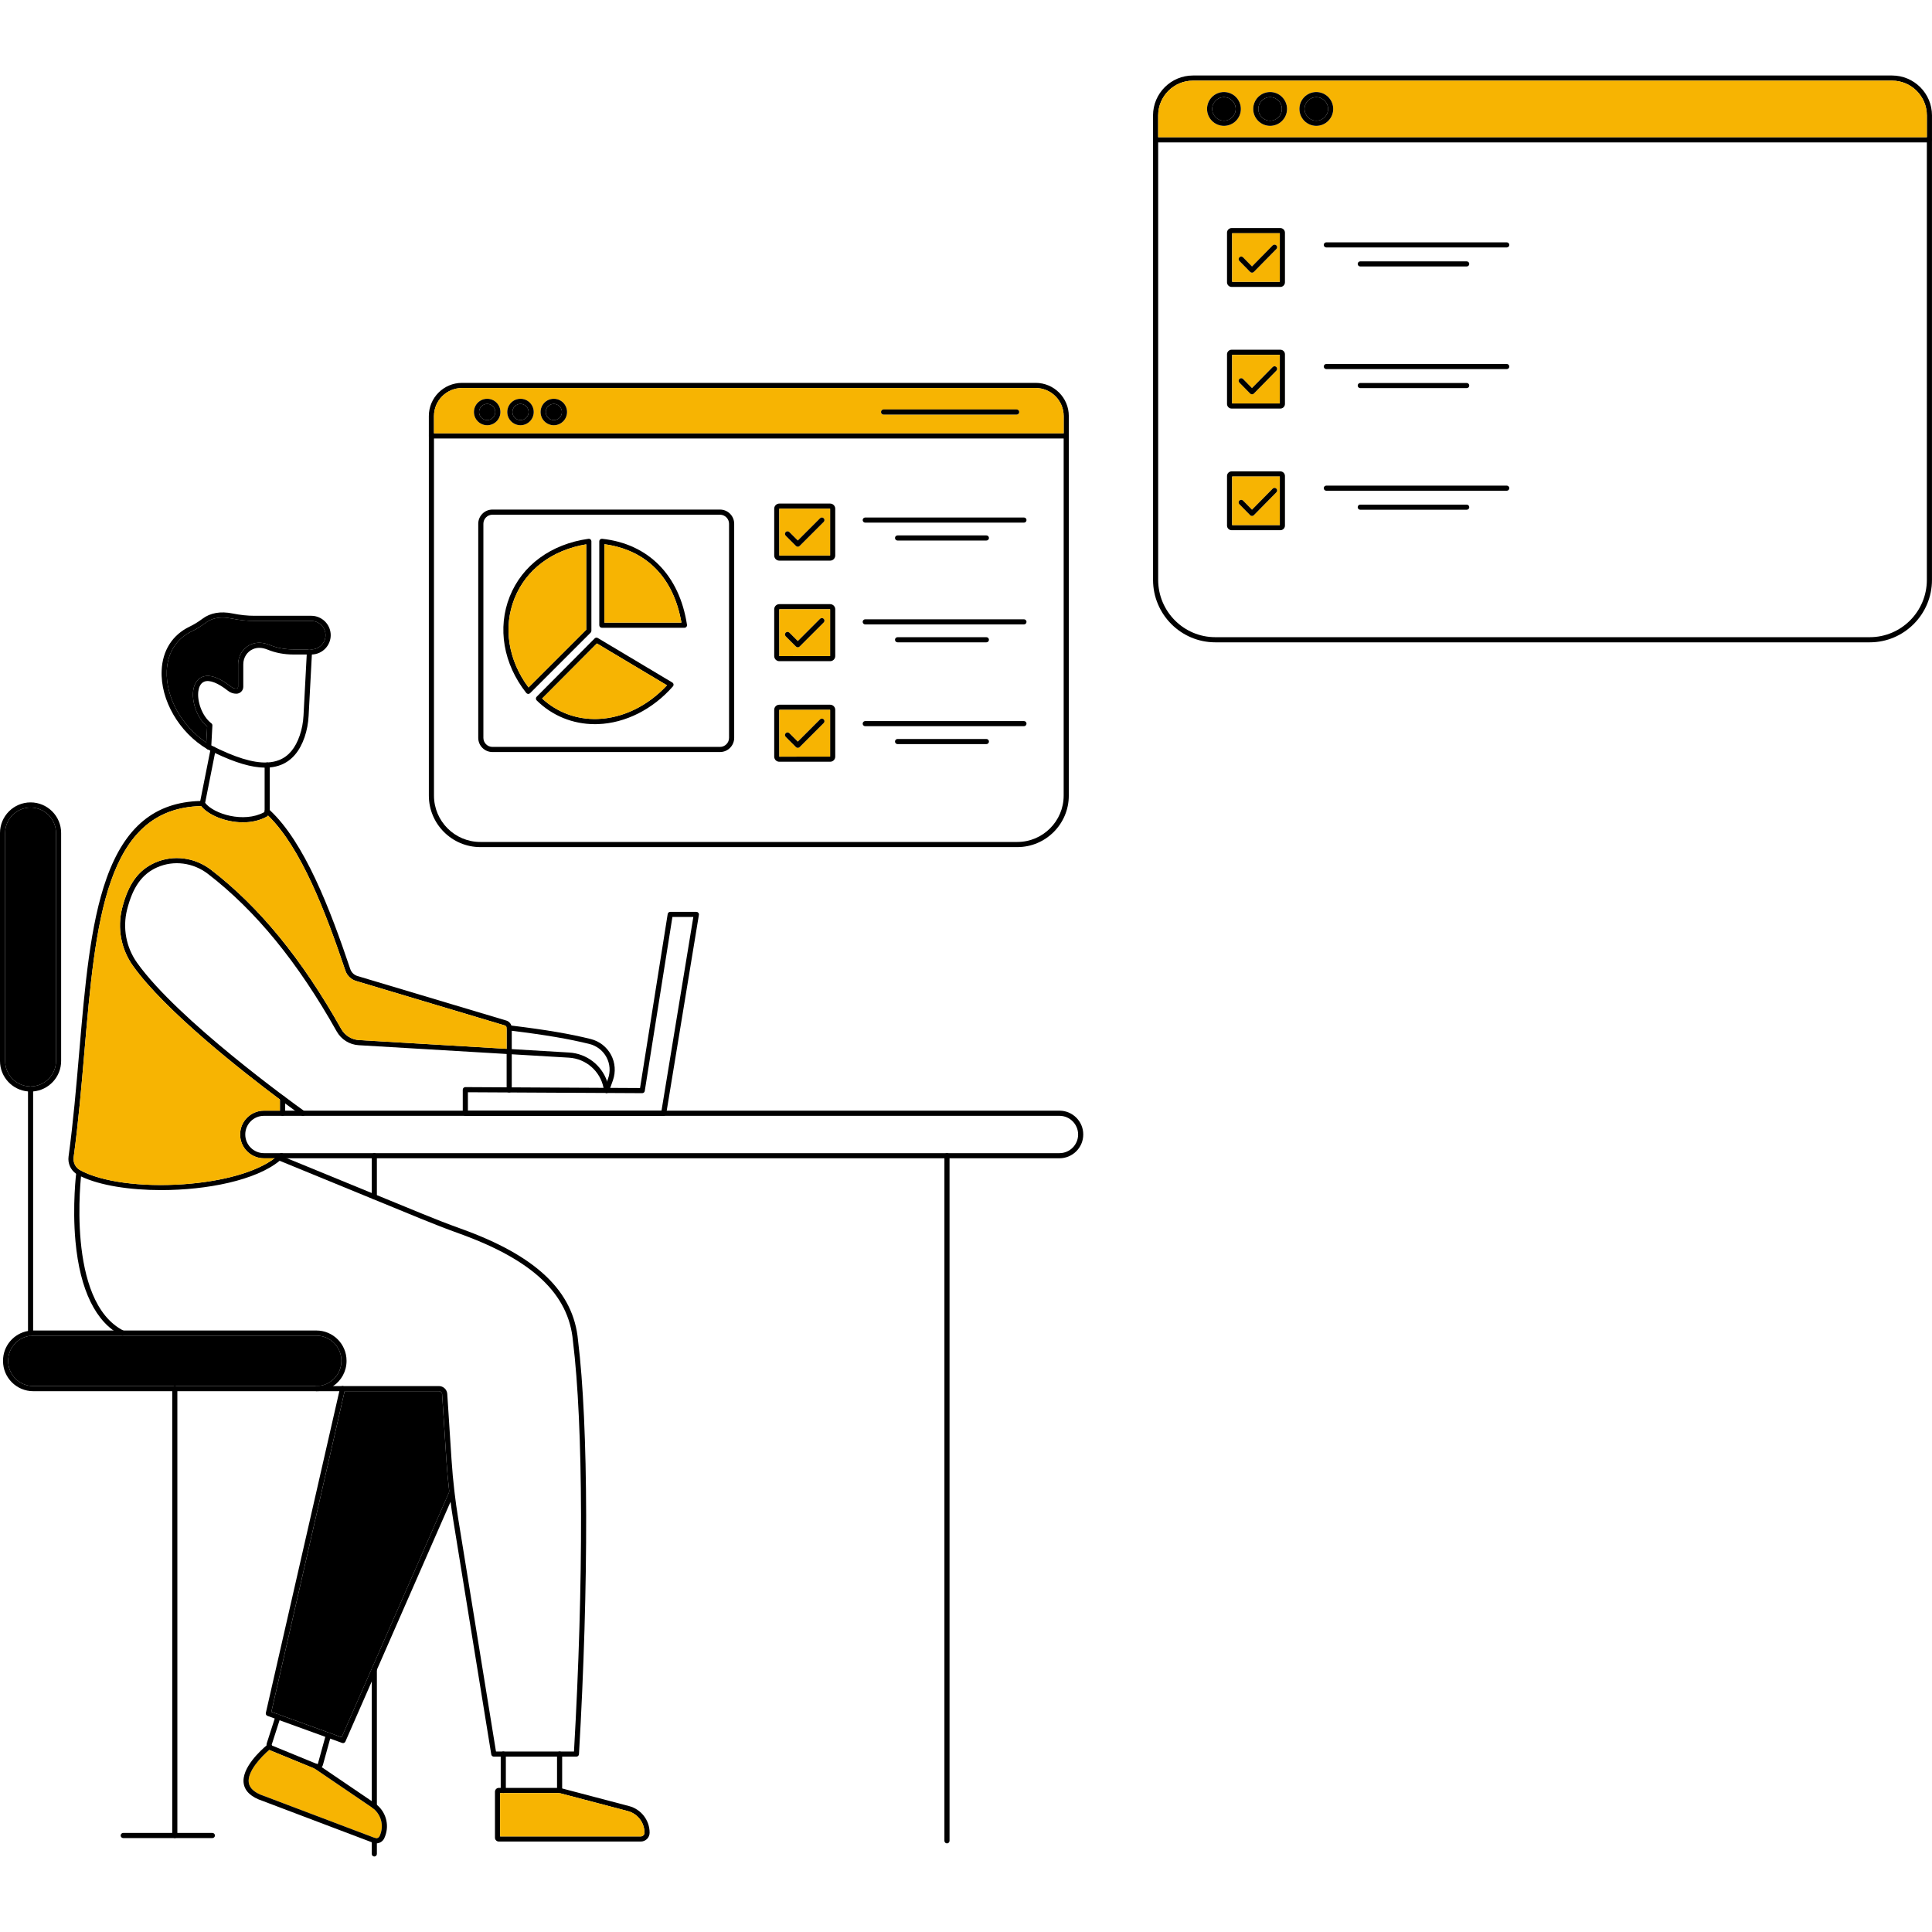 <svg xmlns="http://www.w3.org/2000/svg" enable-background="new 0 0 1500 1500" viewBox="0 0 1500 1500" id="task-management"><path d="M23.74,622.98C10.65,622.98,0,633.63,0,646.72v177.02c0,12.42,9.58,22.64,21.74,23.65c0.66,0.06,1.33,0.09,1.99,0.09
			s1.34-0.03,1.99-0.09c12.16-1.01,21.74-11.23,21.74-23.65V646.72C47.47,633.63,36.82,622.98,23.74,622.98z M43.48,823.74
			c0,10.88-8.86,19.75-19.75,19.75s-19.75-8.87-19.75-19.75V646.72c0-10.89,8.86-19.75,19.75-19.75s19.75,8.86,19.75,19.75V823.74z"></path><path d="M43.48 646.72v177.02c0 10.88-8.86 19.75-19.75 19.75s-19.75-8.87-19.75-19.75V646.72c0-10.89 8.86-19.75 19.75-19.75S43.48 635.83 43.48 646.72zM23.73 1037.08c-1.1 0-1.99-.89-1.99-1.99V845.48c0-1.1.89-1.99 1.99-1.99 1.1 0 1.99.89 1.99 1.99v189.61C25.73 1036.19 24.84 1037.08 23.73 1037.08z"></path><path d="M245.63,1033H25.73c-1.36,0-2.69,0.12-3.99,0.36c-11,1.9-19.39,11.52-19.39,23.06v0.27c0,12.92,10.51,23.42,23.43,23.42
			h219.85c4.83,0,9.34-1.47,13.07-3.99c6.24-4.21,10.35-11.35,10.35-19.43v-0.27C269.05,1043.5,258.55,1033,245.63,1033z
			 M265.06,1056.69c0,10.71-8.72,19.43-19.43,19.43H25.78c-10.72,0-19.44-8.72-19.44-19.43v-0.27c0-10.71,8.72-19.43,19.44-19.43
			h219.85c10.71,0,19.43,8.72,19.43,19.43V1056.69z"></path><path d="M265.06 1056.42v.27c0 10.71-8.72 19.43-19.43 19.43H25.78c-10.72 0-19.44-8.72-19.44-19.43v-.27c0-10.71 8.72-19.43 19.44-19.43h219.85C256.35 1036.99 265.06 1045.71 265.06 1056.42zM135.71 1427.07c-1.1 0-1.99-.89-1.99-1.99v-346.96c0-1.1.89-1.99 1.99-1.99 1.1 0 1.99.89 1.99 1.99v346.96C137.7 1426.18 136.81 1427.07 135.71 1427.07z"></path><path d="M164.88 1427.07H95.67c-1.1 0-1.99-.89-1.99-1.99 0-1.1.89-1.99 1.99-1.99h69.21c1.1 0 1.99.89 1.99 1.99C166.87 1426.18 165.98 1427.07 164.88 1427.07zM241.7 478.1h-44.11c-5.45 0-11.03-.59-17.07-1.81-9.33-1.88-17.19-.49-23.37 4.13-3.28 2.45-6.62 4.51-9.96 6.1-13.32 6.41-21.03 18.5-21.69 34.05-.98 23.01 13.54 48.08 35.34 61.01.08.06.16.11.25.15.29.15.6.22.91.22.32 0 .65-.08.94-.24.3-.16.55-.39.72-.66.09-.13.17-.27.21-.42.08-.18.12-.37.13-.57l.07-1.3.83-15.47c.04-.66-.25-1.29-.77-1.69-7.58-5.84-11.16-17.52-10.13-25 .37-2.66 1.46-6.1 4.55-7.35 4.05-1.64 10.62.9 18.5 7.12 1.83 1.45 4.11 2.23 6.42 2.23 2.98 0 5.42-2.42 5.42-5.42v-17.41c0-5.2 2.95-9.82 7.52-11.79 3.4-1.46 7.14-1.32 11.44.43 6.11 2.49 12.82 3.75 19.9 3.75h13.98c.15 0 .3 0 .45-.01 8.09-.23 14.59-6.88 14.59-15.03C256.74 484.85 249.99 478.1 241.7 478.1zM241.7 504.19h-13.98c-6.56 0-12.76-1.17-18.39-3.45-5.28-2.14-10.15-2.28-14.52-.4-6.03 2.59-9.93 8.66-9.93 15.45v17.41c0 .79-.64 1.43-1.43 1.43-1.43 0-2.83-.49-3.95-1.38-9.32-7.35-16.88-9.94-22.47-7.69-3.79 1.53-6.28 5.26-7 10.5-1.17 8.49 2.56 21.07 10.82 28.05l-.67 12.37c-19.09-12.62-31.58-35.08-30.7-55.73.6-14 7.5-24.88 19.44-30.62 3.56-1.72 7.13-3.9 10.62-6.5 3.72-2.78 8.08-4.17 13.21-4.17 2.18 0 4.51.25 6.98.75 6.29 1.27 12.14 1.89 17.85 1.89h44.11c6.09 0 11.05 4.96 11.05 11.05C252.75 499.23 247.79 504.19 241.7 504.19z"></path><path d="M252.75,493.14c0,6.09-4.96,11.05-11.05,11.05h-13.98c-6.56,0-12.76-1.17-18.39-3.45c-5.28-2.14-10.15-2.28-14.52-0.4
			c-6.03,2.59-9.93,8.66-9.93,15.45v17.41c0,0.79-0.64,1.43-1.43,1.43c-1.43,0-2.83-0.49-3.95-1.38
			c-9.32-7.35-16.88-9.94-22.47-7.69c-3.79,1.53-6.28,5.26-7,10.5c-1.17,8.49,2.56,21.07,10.82,28.05l-0.67,12.37
			c-19.09-12.62-31.58-35.08-30.7-55.73c0.6-14,7.5-24.88,19.44-30.62c3.56-1.72,7.13-3.9,10.62-6.5c3.72-2.78,8.08-4.17,13.21-4.17
			c2.18,0,4.51,0.25,6.98,0.75c6.29,1.27,12.14,1.89,17.85,1.89h44.11C247.79,482.09,252.75,487.05,252.75,493.14z"></path><path d="M242.24,506.29l-0.1,1.87l-2.53,47.63c-0.31,5.81-1.37,11.38-3.13,16.53c-3.75,10.89-9.86,18.11-18.17,21.46
			c-2.71,1.09-5.65,1.78-8.86,2.06c-1.15,0.11-2.32,0.16-3.54,0.16h-0.45c-10.21-0.11-22.83-3.85-38.51-11.35
			c-1.22-0.59-2.44-1.2-3.7-1.82c-0.72-0.37-1.45-0.74-2.18-1.12c-0.09-0.04-0.17-0.09-0.25-0.15c-0.8-0.57-1.08-1.65-0.62-2.54
			c0.5-0.98,1.71-1.37,2.68-0.86c0.39,0.2,0.78,0.4,1.16,0.59c18.27,9.26,32.26,13.6,43,13.25c0.22-0.01,0.45-0.02,0.67-0.03
			c3.35-0.17,6.37-0.81,9.11-1.91c7.29-2.93,12.5-9.17,15.89-19.05c1.66-4.8,2.64-9.99,2.93-15.45l2.51-47.4l0.11-2.1
			c0.06-1.06,0.95-1.89,1.98-1.89h0.11C241.46,504.25,242.29,505.19,242.24,506.29z"></path><path d="M209.45,593.97v35.87c0,1.28-0.48,2.47-1.33,3.37c-0.34,0.39-0.77,0.73-1.25,0.99c-5.56,3-11.91,4.26-18.25,4.26
			c-13.57,0-27.09-5.77-32.46-12.62c-0.25-0.3-0.47-0.6-0.67-0.9c-0.3-0.44-0.41-0.99-0.31-1.51l0.31-1.58l7.76-39.02l0.3-1.51
			c0.02-0.1,0.05-0.2,0.08-0.29c0-0.01,0-0.02,0.01-0.02c0.09-0.12,0.16-0.25,0.2-0.39c-0.01-0.01,0-0.01,0-0.01
			c0.43-0.66,1.23-1.03,2.05-0.86c1.08,0.21,1.79,1.27,1.57,2.34l-0.51,2.54l-7.68,38.71c6.81,8.79,30.16,15.72,45.71,7.32
			c0.27-0.15,0.46-0.45,0.47-0.79c0.01-0.02,0.01-0.04,0.01-0.06v-35.87c0-0.96,0.66-1.75,1.56-1.94c0,0,0.01,0,0.02,0
			c0.13-0.03,0.28-0.05,0.42-0.05c0.09,0,0.17,0.01,0.25,0.02c0.01,0,0.01,0,0.01,0C208.69,592.13,209.45,592.95,209.45,593.97z"></path><path d="M220.27 898.21c-.09.19-.21.36-.37.51-.19.19-.39.38-.59.57-.7.66-1.43 1.31-2.19 1.93-18.38 15.2-56.43 22.76-91.94 22.77-24.34 0-47.46-3.55-62.28-10.62-.91-.43-1.79-.88-2.62-1.34-.41-.22-.8-.47-1.18-.73-4.26-2.92-6.59-8.12-5.87-13.35 3.65-26.82 5.99-54.28 8.26-80.82 4.37-51.18 8.5-99.51 21.25-135.24 14.27-39.94 37.42-59.05 72.77-60.02.54-.01 1.09-.02 1.63-.03 1.07-.01 2 .87 2.01 1.97.02 1.1-.87 2-1.96 2.01-.34 0-.68.01-1.01.02-74.49 1.65-82.01 89.71-90.71 191.62-2.27 26.6-4.62 54.11-8.29 81.02-.55 4.07 1.46 8.11 5.01 10.03 16.64 9.07 47.44 13.23 80.43 10.91 30.93-2.19 56.69-9.6 70.54-20.15.75-.56 1.45-1.14 2.12-1.71.05-.05.1-.1.16-.15.59-.51 1.15-1.03 1.68-1.56.39-.39.9-.58 1.4-.58.52 0 1.04.2 1.43.6C220.55 896.52 220.66 897.46 220.27 898.21zM397.33 798.06v48.14c0 1.11-.89 1.99-1.99 1.99-1.1 0-1.99-.89-1.99-1.99v-48.14c0-.86-.57-1.64-1.4-1.89l-115.53-34.56c-3.88-1.16-6.96-4.14-8.25-7.96-15.39-45.75-34.51-95.6-60.04-120.44-.67-.65-1.34-1.28-2.01-1.89-.42-.38-.65-.9-.66-1.42 0-.06 0-.12.01-.17.02-.44.2-.87.52-1.23.74-.82 2-.88 2.81-.14.22.2.44.4.66.61 26.9 24.98 46.68 76.36 62.49 123.4.88 2.6 2.97 4.63 5.61 5.42l115.53 34.56c1.9.57 3.37 2.06 3.96 3.9C397.23 796.82 397.33 797.43 397.33 798.06z"></path><path d="M515.28,866.31h-154c-1.1,0-1.99-0.89-1.99-1.99v-18.3c0-0.53,0.21-1.04,0.59-1.41c0.37-0.37,0.88-0.58,1.41-0.58
			c0,0,0.01,0,0.01,0l135.62,0.72l21.47-135.1c0.15-0.97,0.99-1.68,1.97-1.68h20.29c0.59,0,1.14,0.26,1.52,0.7
			c0.38,0.45,0.54,1.04,0.45,1.61l-25.37,154.37C517.09,865.61,516.26,866.31,515.28,866.31z M363.27,862.32h150.32l24.71-150.38
			h-16.24l-21.47,135.11c-0.15,0.97-0.99,1.68-1.97,1.68c0,0-0.01,0-0.01,0l-135.33-0.71V862.32z"></path><path d="M472.87,847.16l-0.04,0.1c-0.04,0.1-0.08,0.2-0.13,0.29c-0.05,0.1-0.11,0.18-0.17,0.26c-0.06,0.09-0.13,0.16-0.21,0.23
			c-0.06,0.07-0.13,0.12-0.21,0.17c-0.26,0.19-0.56,0.31-0.88,0.36c-0.01,0.01-0.03,0.01-0.04,0.01c-0.08,0.01-0.16,0.01-0.24,0.01
			c-0.11,0-0.22-0.01-0.33-0.03c-0.07-0.01-0.14-0.02-0.2-0.05c-0.07-0.01-0.13-0.03-0.18-0.05c-0.12-0.04-0.22-0.1-0.32-0.16
			c-0.17-0.1-0.33-0.23-0.46-0.38c-0.06-0.06-0.11-0.12-0.15-0.19c-0.05-0.06-0.09-0.12-0.12-0.19c-0.06-0.11-0.11-0.22-0.15-0.34
			c-0.03-0.12-0.06-0.25-0.08-0.37c-0.09-0.76-0.21-1.51-0.37-2.24c-2.58-12.94-13.57-22.64-26.94-23.43l-44.33-2.63l-3.99-0.23
			l-114.84-6.81c-7.17-0.43-13.55-4.42-17.07-10.68c-30.19-53.74-62.88-93.74-99.95-122.3c-11.48-8.84-26.62-10.79-39.49-5.09
			c-11.71,5.18-18.89,15.27-23.3,32.72c-3.61,14.31-0.77,29.41,7.8,41.43c31.66,44.41,121.65,109.25,129.34,114.75
			c0.31,0.22,0.48,0.34,0.52,0.37c0.9,0.64,1.11,1.88,0.47,2.78c-0.39,0.55-1,0.84-1.63,0.84c-0.4,0-0.8-0.12-1.15-0.37
			c-0.13-0.09-1.92-1.37-5.03-3.62c-2.01-1.47-4.58-3.34-7.59-5.59c-1.26-0.93-2.58-1.92-3.99-2.97
			c-29.28-21.93-89.34-69.02-114.2-103.88c-9.25-12.98-12.32-29.27-8.42-44.72c4.74-18.75,12.62-29.67,25.55-35.4
			c14.21-6.29,30.9-4.16,43.54,5.59c37.5,28.88,70.54,69.29,101,123.5c2.85,5.08,8.02,8.31,13.83,8.66l114.6,6.79l3.99,0.24
			l44.57,2.64c13.67,0.81,25.16,9.82,29.45,22.35c0.57,1.64,1.01,3.33,1.32,5.08c0.1,0.58,0.19,1.16,0.26,1.75
			C472.97,846.64,472.94,846.92,472.87,847.16z"></path><path d="M475.86 838.78l-2.08 5.84-.91 2.54-.04.1c-.04.1-.08.2-.13.29-.05.1-.11.18-.17.26-.06.09-.13.16-.21.23-.06.07-.13.12-.21.17-.26.19-.56.31-.88.36-.09.01-.18.02-.28.02-.11 0-.22-.01-.33-.03-.07-.01-.14-.02-.2-.05-.05 0-.09-.02-.14-.03-.01-.01-.03-.01-.04-.02-.12-.04-.22-.1-.32-.16-.17-.1-.33-.23-.46-.38-.06-.06-.11-.12-.15-.19-.05-.06-.09-.12-.12-.19-.06-.11-.11-.22-.15-.34-.03-.12-.06-.25-.08-.37-.03-.3 0-.61.11-.91l.47-1.34 1.81-5.06.75-2.1c1.94-5.45 1.5-11.49-1.24-16.59-2.72-5.11-7.52-8.85-13.13-10.25-15.63-3.92-34.32-7.1-60.4-10.29-.74-.09-1.49-.18-2.23-.27-1.01-.12-1.76-.97-1.76-1.96v-.01c0-.08.01-.15.02-.24.13-1.1 1.13-1.88 2.21-1.75l1.47.18c26.65 3.24 45.71 6.47 61.66 10.47 6.71 1.69 12.43 6.14 15.69 12.24C477.65 825.04 478.18 832.26 475.86 838.78zM204.91 895.3c-7.99 0-14.49-6.5-14.49-14.49 0-7.99 6.5-14.49 14.49-14.49h156.36c-1.1 0-1.99-.9-1.99-1.99v-1.99H204.91c-10.18 0-18.48 8.29-18.48 18.48 0 10.19 8.3 18.48 18.48 18.48h8.23c.75-.56 1.45-1.14 2.12-1.71.05-.05.1-.1.16-.15.55-.49 1.36-.66 2.08-.36l2.76 1.14c-.09.19-.21.36-.37.51-.19.19-.39.38-.59.57h69.31v-1.99c0-1.1.9-1.99 1.99-1.99H204.91zM822.57 862.32H204.91c-10.18 0-18.48 8.29-18.48 18.48 0 10.19 8.3 18.48 18.48 18.48h617.65c10.18 0 18.48-8.29 18.48-18.48C841.05 870.61 832.75 862.32 822.57 862.32zM822.57 895.3H204.91c-7.99 0-14.49-6.5-14.49-14.49 0-7.99 6.5-14.49 14.49-14.49h617.65c7.99 0 14.49 6.5 14.49 14.49C837.06 888.79 830.56 895.3 822.57 895.3zM95.15 1036.99c-.3 0-.61-.07-.89-.21-19.82-9.96-32.15-35.13-35.64-72.79-2.61-28.13.59-53.71.63-53.96.14-1.09 1.14-1.86 2.23-1.73 1.09.14 1.87 1.14 1.73 2.23-.13 1-12.24 100.03 32.85 122.68.98.49 1.38 1.69.89 2.68C96.59 1036.58 95.88 1036.99 95.15 1036.99z"></path><path d="M449.51 1361.96c-.06 1.05-.94 1.88-1.99 1.88h-64.14c-.98 0-1.81-.71-1.96-1.68l-29.62-182.53c-.73-4.52-1.41-9.07-2-13.63-.35-2.58-.67-5.17-.97-7.75-.98-8.3-1.74-16.63-2.27-24.91l-3.29-50.9c-.09-1.31-1.18-2.32-2.47-2.32h-95.15c-1.1 0-1.99-.89-1.99-1.99 0-1.1.9-1.99 1.99-1.99h95.15c3.39 0 6.23 2.66 6.45 6.05l3.3 50.9c.54 8.39 1.32 16.82 2.3 25.21.82 6.94 1.79 13.85 2.89 20.7l29.34 180.86h60.56c7.58-131.05 7.27-253.09-.82-318.82-3.31-36.42-31.38-62.89-88.33-83.35-9.46-3.4-19.45-7.26-30.51-11.8l-36.13-14.83-72.72-29.83-1.13-.46c-.65-.27-1.08-.84-1.2-1.48-.08-.37-.04-.76.11-1.13.12-.29.3-.54.52-.73.55-.49 1.36-.66 2.08-.36l2.76 1.14 2.63 1.08 65.71 26.96 3.99 1.65 34.87 14.3c11.01 4.52 20.93 8.36 30.35 11.74 58.59 21.04 87.49 48.59 90.96 86.68C456.93 1106.81 457.21 1229.97 449.51 1361.96zM488.42 1402.24l-51.95-13.68-1.49-.39c-.16-.04-.34-.06-.51-.06h-47.19c-1.66 0-2.99 1.34-2.99 2.99v35.69c0 1.65 1.34 2.98 2.99 2.98h110.21c3.79 0 6.87-3.07 6.87-6.86C504.36 1413.22 497.8 1404.72 488.42 1402.24zM497.48 1425.79H388.27v-33.69h45.94l53.19 14c7.63 2.01 12.97 8.93 12.97 16.82C500.37 1424.51 499.07 1425.79 497.48 1425.79z"></path><path fill="#f7b402" d="M500.37,1422.92c0,1.59-1.3,2.87-2.88,2.87H388.27v-33.69h45.94l53.19,14
			C495.03,1408.12,500.37,1415.03,500.37,1422.92z"></path><path d="M390.75 1392.1c-1.1 0-1.99-.89-1.99-1.99v-28.26c0-1.1.89-1.99 1.99-1.99 1.1 0 1.99.89 1.99 1.99v28.26C392.74 1391.21 391.85 1392.1 390.75 1392.1zM434.47 1392.1c-1.1 0-1.99-.89-1.99-1.99v-28.26c0-1.1.89-1.99 1.99-1.99s1.99.89 1.99 1.99v28.26C436.47 1391.21 435.58 1392.1 434.47 1392.1z"></path><path fill="#f7b402" d="M393.34,798.06v16.25l-114.6-6.79c-5.81-0.35-10.98-3.58-13.83-8.66c-30.46-54.22-63.5-94.62-101-123.5
			c-12.65-9.74-29.33-11.88-43.54-5.59c-12.94,5.72-20.81,16.65-25.55,35.4c-3.9,15.45-0.83,31.75,8.42,44.72
			c24.85,34.87,84.91,81.95,114.2,103.88v8.56h-12.51c-10.18,0-18.48,8.29-18.48,18.48c0,10.19,8.3,18.48,18.48,18.48h8.23
			c-13.85,10.54-39.61,17.95-70.54,20.15c-32.98,2.32-63.79-1.85-80.43-10.91c-3.55-1.92-5.56-5.96-5.01-10.03
			c3.67-26.92,6.01-54.42,8.29-81.02c8.7-101.91,16.22-189.97,90.71-191.62c5.38,6.84,18.89,12.62,32.46,12.62
			c6.34,0,12.7-1.26,18.25-4.26c0.48-0.26,0.91-0.6,1.25-0.99c25.53,24.84,44.65,74.69,60.04,120.44c1.29,3.82,4.37,6.8,8.25,7.96
			l115.53,34.56C392.77,796.42,393.34,797.2,393.34,798.06z"></path><path d="M221.41 852.79v11.53c0 1.1-.9 1.99-1.99 1.99-1.1 0-1.99-.9-1.99-1.99v-11.53c0-1.11.9-1.99 1.99-1.99C220.51 850.8 221.41 851.68 221.41 852.79zM348.82 1158.25l-60.04 136.94-23.52 53.63-48.82-17.69-5.74-2.08 56.88-248.94h73.2c1.3 0 2.38 1.02 2.47 2.32l3.29 50.9C347.08 1141.62 347.84 1149.95 348.82 1158.25z"></path><path d="M352.84,1158.29c0.05,0.36,0,0.73-0.15,1.09l-2.9,6.62l-57.18,130.39l-3.99,9.11l-20.46,46.65
			c-0.33,0.74-1.06,1.19-1.83,1.19c-0.23,0-0.46-0.04-0.68-0.12l-9.3-3.37l-3.77-1.37l-35.51-12.87l-3.75-1.36l-5.66-2.05
			c-0.95-0.34-1.49-1.34-1.26-2.32l57.06-249.76l0.56-2.43c0.22-0.93,1.05-1.56,1.95-1.56c0.15,0,0.29,0.02,0.44,0.05
			c1.08,0.25,1.75,1.32,1.5,2.39l-0.35,1.55l-56.88,248.94l5.74,2.08l48.82,17.69l23.52-53.63l60.04-136.94l0.21-0.48
			c0.45-1.01,1.63-1.47,2.63-1.03C352.32,1157.03,352.74,1157.62,352.84,1158.29z"></path><path d="M256.93,1347.76l-0.57,2.07l-5.65,20.49c-0.18,0.64-0.49,1.22-0.92,1.72c-0.39,0.47-0.89,0.86-1.46,1.14
			c-0.63,0.31-1.31,0.46-1.98,0.46c-0.58,0-1.17-0.11-1.72-0.34l-0.2-0.08l-34.69-14.25c-0.25-0.1-0.49-0.23-0.71-0.37
			c-0.71-0.45-1.29-1.09-1.65-1.85c-0.25-0.52-0.4-1.07-0.43-1.63c-0.05-0.57,0.02-1.16,0.2-1.73l6.16-19.15l0.59-1.84
			c0.34-1.05,1.47-1.63,2.51-1.29c1.05,0.34,1.63,1.46,1.29,2.51l-0.64,1.96l-6.11,19.01c-0.06,0.17-0.02,0.31,0.02,0.39
			c0.04,0.09,0.12,0.2,0.28,0.27l34.89,14.33c0.18,0.08,0.33,0.04,0.43-0.01c0.08-0.04,0.23-0.14,0.28-0.33l5.72-20.79l0.49-1.78
			c0.3-1.06,1.4-1.69,2.45-1.39C256.61,1345.6,257.22,1346.69,256.93,1347.76z"></path><path fill="#f7b402" d="M294.69,1425.6c-0.62,1.31-2.16,1.92-3.52,1.42L205,1394.38c-7.09-2.36-11.07-5.77-11.83-10.12
			c-1.54-8.76,9.88-20.57,15.88-25.66c0.22,0.14,0.46,0.27,0.71,0.37l34.69,14.25l44.17,30.02
			C295.94,1408.2,298.49,1417.61,294.69,1425.6z"></path><path d="M298.3,1427.31c-1.16,2.42-3.61,3.87-6.16,3.87c-0.8,0-1.61-0.14-2.38-0.43l-86.09-32.61
			c-8.52-2.84-13.39-7.29-14.42-13.19c-2.13-12.22,13.54-26.3,17.73-29.82c0.54-0.45,0.89-0.73,0.99-0.81
			c0.87-0.68,2.12-0.53,2.8,0.33c0.69,0.87,0.54,2.12-0.33,2.8c-0.42,0.33-0.88,0.71-1.39,1.15c-5.99,5.1-17.41,16.9-15.88,25.66
			c0.76,4.35,4.74,7.76,11.83,10.12l86.17,32.64c1.36,0.51,2.9-0.11,3.52-1.42c3.8-7.99,1.25-17.4-6.07-22.37l-44.17-30.02
			l-0.16-0.11c-0.92-0.62-1.15-1.86-0.53-2.77c0.62-0.91,1.86-1.15,2.76-0.53l3.28,2.23l38.82,26.37l2.24,1.53
			c0.61,0.41,1.19,0.85,1.75,1.33C300.21,1407.57,302.62,1418.2,298.3,1427.31z"></path><path d="M290.62 1441.38c-1.1 0-1.99-.89-1.99-1.99v-10.45c0-1.1.89-1.99 1.99-1.99 1.1 0 1.99.89 1.99 1.99v10.45C292.61 1440.49 291.72 1441.38 290.62 1441.38zM290.62 1404.2c-1.1 0-1.99-.89-1.99-1.99v-106.24c0-1.1.89-1.99 1.99-1.99 1.1 0 1.99.89 1.99 1.99v106.24C292.61 1403.31 291.72 1404.2 290.62 1404.2zM290.62 931.22c-1.1 0-1.99-.89-1.99-1.99v-31.93c0-1.1.89-1.99 1.99-1.99 1.1 0 1.99.89 1.99 1.99v31.93C292.61 930.32 291.72 931.22 290.62 931.22zM735.23 1431.19c-1.1 0-1.99-.89-1.99-1.99v-531.9c0-1.1.89-1.99 1.99-1.99 1.1 0 1.99.89 1.99 1.99v531.9C737.23 1430.3 736.34 1431.19 735.23 1431.19zM994.06 177.08h-37.84c-1.96 0-3.57 1.61-3.57 3.58v38.53c0 1.97 1.61 3.58 3.57 3.58h37.84c1.97 0 3.57-1.61 3.57-3.58v-38.53C997.63 178.69 996.03 177.08 994.06 177.08zM993.64 218.78h-37v-37.71h37V218.78z"></path><path fill="#f7b402" d="M956.64,181.07v37.71h37v-37.71H956.64z M990.98,193.31l-17.5,17.8c-0.37,0.39-0.89,0.6-1.42,0.6
			c-0.54,0-1.05-0.21-1.43-0.6l-8.38-8.53c-0.78-0.78-0.77-2.04,0.02-2.81c0.79-0.78,2.04-0.77,2.82,0.02l6.96,7.08l16.08-16.36
			c0.77-0.79,2.03-0.8,2.82-0.02C991.75,191.26,991.76,192.53,990.98,193.31z"></path><path d="M990.98 193.31l-17.5 17.8c-.37.39-.89.6-1.42.6-.54 0-1.05-.21-1.43-.6l-8.38-8.53c-.78-.78-.77-2.04.02-2.81.79-.78 2.04-.77 2.82.02l6.96 7.08 16.08-16.36c.77-.79 2.03-.8 2.82-.02C991.75 191.26 991.76 192.53 990.98 193.31zM1169.83 192.13h-140.07c-1.1 0-1.99-.89-1.99-1.99 0-1.1.89-1.99 1.99-1.99h140.07c1.1 0 1.99.89 1.99 1.99C1171.83 191.24 1170.94 192.13 1169.83 192.13zM1138.74 206.89h-82.63c-1.1 0-1.99-.89-1.99-1.99 0-1.1.89-1.99 1.99-1.99h82.63c1.1 0 1.99.89 1.99 1.99C1140.74 205.99 1139.85 206.89 1138.74 206.89zM994.06 271.52h-37.84c-1.96 0-3.57 1.61-3.57 3.58v38.53c0 1.97 1.61 3.58 3.57 3.58h37.84c1.97 0 3.57-1.61 3.57-3.58V275.1C997.63 273.13 996.03 271.52 994.06 271.52zM993.64 313.22h-37v-37.71h37V313.22z"></path><path fill="#f7b402" d="M956.64,275.51v37.71h37v-37.71H956.64z M990.98,287.76l-17.5,17.8c-0.37,0.38-0.89,0.59-1.42,0.59
			c-0.54,0-1.05-0.21-1.43-0.59l-8.38-8.53c-0.78-0.79-0.77-2.05,0.02-2.82c0.79-0.78,2.04-0.77,2.82,0.02l6.96,7.08l16.08-16.36
			c0.77-0.79,2.03-0.8,2.82-0.02C991.75,285.7,991.76,286.97,990.98,287.76z"></path><path d="M990.98 287.76l-17.5 17.8c-.37.38-.89.59-1.42.59-.54 0-1.05-.21-1.43-.59l-8.38-8.53c-.78-.79-.77-2.05.02-2.82.79-.78 2.04-.77 2.82.02l6.96 7.08 16.08-16.36c.77-.79 2.03-.8 2.82-.02C991.75 285.7 991.76 286.97 990.98 287.76zM1169.83 286.57h-140.07c-1.1 0-1.99-.89-1.99-1.99 0-1.1.89-1.99 1.99-1.99h140.07c1.1 0 1.99.89 1.99 1.99C1171.83 285.68 1170.94 286.57 1169.83 286.57zM1138.74 301.33h-82.63c-1.1 0-1.99-.89-1.99-1.99 0-1.1.89-1.99 1.99-1.99h82.63c1.1 0 1.99.89 1.99 1.99C1140.74 300.43 1139.85 301.33 1138.74 301.33zM994.06 365.97h-37.84c-1.96 0-3.57 1.6-3.57 3.57v38.54c0 1.96 1.61 3.57 3.57 3.57h37.84c1.97 0 3.57-1.61 3.57-3.57v-38.54C997.63 367.56 996.03 365.97 994.06 365.97zM993.64 407.66h-37v-37.7h37V407.66z"></path><path fill="#f7b402" d="M956.64,369.96v37.7h37v-37.7H956.64z M990.98,382.19l-17.5,17.8c-0.37,0.38-0.89,0.59-1.42,0.59
			c-0.54,0-1.05-0.21-1.43-0.59l-8.38-8.53c-0.78-0.79-0.77-2.05,0.02-2.82c0.79-0.78,2.04-0.76,2.82,0.02l6.96,7.08l16.08-16.36
			c0.77-0.78,2.03-0.8,2.82-0.02C991.75,380.14,991.76,381.41,990.98,382.19z"></path><path d="M990.98 382.19l-17.5 17.8c-.37.38-.89.59-1.42.59-.54 0-1.05-.21-1.43-.59l-8.38-8.53c-.78-.79-.77-2.05.02-2.82.79-.78 2.04-.76 2.82.02l6.96 7.08 16.08-16.36c.77-.78 2.03-.8 2.82-.02C991.75 380.14 991.76 381.41 990.98 382.19zM1169.83 381.01h-140.07c-1.1 0-1.99-.89-1.99-1.99 0-1.1.89-1.99 1.99-1.99h140.07c1.1 0 1.99.89 1.99 1.99C1171.83 380.12 1170.94 381.01 1169.83 381.01zM1138.74 395.77h-82.63c-1.1 0-1.99-.89-1.99-1.99 0-1.1.89-1.99 1.99-1.99h82.63c1.1 0 1.99.89 1.99 1.99C1140.74 394.87 1139.85 395.77 1138.74 395.77zM1468.99 58.62H926.22c-17.09 0-31.01 13.91-31.01 31.01v18.93c0 1.11.9 1.99 1.99 1.99h600.8c1.1 0 1.99-.89 1.99-1.99V89.63C1500 72.53 1486.09 58.62 1468.99 58.62zM899.2 106.56V89.63c0-14.89 12.12-27.02 27.02-27.02h542.77c14.9 0 27.02 12.13 27.02 27.02v16.93H899.2z"></path><path fill="#f7b402" d="M1468.99,62.61H926.22c-14.9,0-27.02,12.13-27.02,27.02v16.93h596.81V89.63
					C1496.01,74.73,1483.89,62.61,1468.99,62.61z M950.27,97.7c-7.23,0-13.12-5.88-13.12-13.11c0-7.24,5.88-13.13,13.12-13.13
					c7.24,0,13.13,5.88,13.13,13.13C963.39,91.82,957.51,97.7,950.27,97.7z M986.12,97.7c-7.23,0-13.12-5.88-13.12-13.11
					c0-7.24,5.88-13.13,13.12-13.13c7.24,0,13.13,5.88,13.13,13.13C999.25,91.82,993.36,97.7,986.12,97.7z M1021.97,97.7
					c-7.23,0-13.11-5.88-13.11-13.11c0-7.24,5.88-13.13,13.11-13.13c7.24,0,13.13,5.88,13.13,13.13
					C1035.1,91.82,1029.22,97.7,1021.97,97.7z"></path><path d="M1451.69 498.7H943.53c-26.64 0-48.31-21.75-48.31-48.48V108.56c0-1.1.89-1.99 1.99-1.99 1.1 0 1.99.89 1.99 1.99v341.66c0 24.53 19.88 44.49 44.32 44.49h508.16c24.44 0 44.32-19.96 44.32-44.49V108.56c0-1.1.89-1.99 1.99-1.99 1.1 0 1.99.89 1.99 1.99v341.66C1500 476.95 1478.33 498.7 1451.69 498.7zM804.08 297.26H358.7c-14.2 0-25.75 11.55-25.75 25.75v15.43c0 1.1.9 1.99 1.99 1.99h492.89c1.1 0 1.99-.9 1.99-1.99v-15.43C829.83 308.81 818.28 297.26 804.08 297.26zM336.94 336.45v-13.43c0-12 9.76-21.76 21.76-21.76h445.37c12 0 21.76 9.76 21.76 21.76v13.43H336.94z"></path><path fill="#f7b402" d="M804.08,301.25H358.7c-12,0-21.76,9.76-21.76,21.76v13.43h488.9v-13.43
			C825.84,311.01,816.07,301.25,804.08,301.25z M378.25,330.16c-5.66,0-10.28-4.61-10.28-10.27c0-5.67,4.62-10.28,10.28-10.28
			c5.66,0,10.27,4.61,10.27,10.28C388.52,325.56,383.92,330.16,378.25,330.16z M404.11,330.16c-5.66,0-10.27-4.61-10.27-10.27
			c0-5.67,4.61-10.28,10.27-10.28c5.66,0,10.28,4.61,10.28,10.28C414.39,325.56,409.78,330.16,404.11,330.16z M429.98,330.16
			c-5.67,0-10.28-4.61-10.28-10.27c0-5.67,4.61-10.28,10.28-10.28c5.66,0,10.27,4.61,10.27,10.28
			C440.26,325.56,435.65,330.16,429.98,330.16z M789.33,321.89H686.01c-1.1,0-1.99-0.9-1.99-1.99c0-1.11,0.9-1.99,1.99-1.99h103.31
			c1.11,0,1.99,0.89,1.99,1.99C791.32,320.99,790.43,321.89,789.33,321.89z"></path><path d="M789.83,657.69H372.95c-22.05,0-39.99-17.94-39.99-39.99V338.44c0-1.1,0.89-1.99,1.99-1.99s1.99,0.89,1.99,1.99V617.7
			c0,19.85,16.15,36,36,36h416.89c19.85,0,36-16.15,36-36V338.44c0-1.1,0.89-1.99,1.99-1.99c1.1,0,1.99,0.89,1.99,1.99V617.7
			C829.83,639.75,811.89,657.69,789.83,657.69z"></path><path d="M559.01,395.63H382.32c-6.07,0-11.01,4.94-11.01,11.01v166.23c0,6.07,4.94,11.01,11.01,11.01h176.69
			c6.07,0,11.01-4.94,11.01-11.01V406.64C570.02,400.57,565.08,395.63,559.01,395.63z M566.03,572.87c0,3.87-3.15,7.02-7.02,7.02
			H382.32c-3.87,0-7.02-3.15-7.02-7.02V406.64c0-3.87,3.15-7.02,7.02-7.02h176.69c3.87,0,7.02,3.15,7.02,7.02V572.87z"></path><path d="M458.46,418.79c-0.44-0.38-1.01-0.55-1.59-0.47c-29.09,4.13-51.36,20.45-61.1,44.77c-9.76,24.39-4.98,52.39,12.81,74.91
			c0.35,0.44,0.88,0.72,1.45,0.75c0.04,0.01,0.08,0.01,0.12,0.01c0.53,0,1.04-0.21,1.41-0.59l47.01-47
			c0.37-0.38,0.58-0.89,0.58-1.42v-69.45C459.15,419.71,458.9,419.17,458.46,418.79z M455.16,488.93l-44.81,44.81
			c-15.77-21.05-19.84-46.76-10.87-69.17c8.94-22.33,29.15-37.53,55.68-41.96V488.93z"></path><path fill="#f7b402" d="M455.16,422.62v66.31l-44.81,44.81c-15.77-21.05-19.84-46.76-10.87-69.17
			C408.41,442.24,428.63,427.05,455.16,422.62z"></path><path d="M522.92,531.29c-0.1-0.58-0.44-1.1-0.95-1.4l-57.84-34.54c-0.79-0.47-1.8-0.34-2.43,0.31l-45.05,45.29
			c-0.37,0.37-0.58,0.88-0.58,1.41c0,0.54,0.21,1.04,0.59,1.42c12.09,11.96,28.06,18.46,45.21,18.46c0.79,0,1.59-0.01,2.38-0.04
			c21.29-0.75,42.51-11.42,58.18-29.28C522.84,532.47,523.01,531.88,522.92,531.29z M464.11,558.21
			c-16.26,0.58-31.52-5.06-43.2-15.89l42.52-42.74l54.41,32.48C503.05,548.03,483.6,557.53,464.11,558.21z"></path><path fill="#f7b402" d="M517.84,532.07c-14.79,15.97-34.24,25.46-53.73,26.14c-16.26,0.58-31.52-5.06-43.2-15.89l42.52-42.74
			L517.84,532.07z"></path><path d="M533.38,485.09c-5.88-38.51-29.9-62.85-65.88-66.78c-0.57-0.06-1.13,0.12-1.55,0.5c-0.43,0.38-0.67,0.92-0.67,1.49v65.1
			c0,1.11,0.9,1.99,1.99,1.99h64.13c0.58,0,1.14-0.25,1.52-0.69C533.3,486.25,533.47,485.67,533.38,485.09z M469.27,483.39v-60.85
			c32.58,4.39,53.71,25.88,59.79,60.85H469.27z"></path><path fill="#f7b402" d="M529.06,483.39h-59.79v-60.85C501.85,426.94,522.98,448.43,529.06,483.39z"></path><path d="M644.53,390.98h-39.48c-2.17,0-3.95,1.78-3.95,3.96v36.37c0,2.18,1.78,3.96,3.95,3.96h39.48c2.17,0,3.95-1.78,3.95-3.96
			v-36.37C648.48,392.76,646.71,390.98,644.53,390.98z M644.49,431.28l-39.41,0.03l-0.04-36.34l39.44-0.03V431.28z"></path><path fill="#f7b402" d="M605.05,394.97l0.04,36.34l39.41-0.03v-36.34L605.05,394.97z M639.53,405.19l-18.7,18.69
			c-0.39,0.39-0.9,0.59-1.41,0.59c-0.52,0-1.03-0.2-1.42-0.59l-7.97-7.97c-0.78-0.78-0.78-2.03,0-2.82c0.78-0.78,2.04-0.78,2.82,0
			l6.56,6.56l17.28-17.28c0.78-0.78,2.04-0.78,2.82,0C640.31,403.15,640.31,404.41,639.53,405.19z"></path><path d="M639.53 405.19l-18.7 18.69c-.39.39-.9.59-1.41.59-.52 0-1.03-.2-1.42-.59l-7.97-7.97c-.78-.78-.78-2.03 0-2.82.78-.78 2.04-.78 2.82 0l6.56 6.56 17.28-17.28c.78-.78 2.04-.78 2.82 0C640.31 403.15 640.31 404.41 639.53 405.19zM644.53 469.06h-39.48c-2.17 0-3.95 1.78-3.95 3.96v36.37c0 2.18 1.78 3.95 3.95 3.95h39.48c2.17 0 3.95-1.77 3.95-3.95v-36.37C648.48 470.84 646.71 469.06 644.53 469.06zM644.49 509.36l-39.41.04-.04-36.34 39.44-.03V509.36z"></path><path fill="#f7b402" d="M605.05,473.05l0.04,36.34l39.41-0.04v-36.33L605.05,473.05z M639.53,483.27l-18.7,18.7
			c-0.39,0.39-0.9,0.58-1.41,0.58c-0.52,0-1.03-0.19-1.42-0.58l-7.97-7.97c-0.78-0.78-0.78-2.04,0-2.82c0.78-0.78,2.04-0.78,2.82,0
			l6.56,6.56l17.28-17.29c0.78-0.78,2.04-0.78,2.82,0C640.31,481.23,640.31,482.49,639.53,483.27z"></path><path d="M639.53 483.27l-18.7 18.7c-.39.39-.9.58-1.41.58-.52 0-1.03-.19-1.42-.58l-7.97-7.97c-.78-.78-.78-2.04 0-2.82.78-.78 2.04-.78 2.82 0l6.56 6.56 17.28-17.29c.78-.78 2.04-.78 2.82 0C640.31 481.23 640.31 482.49 639.53 483.27zM644.53 547.14h-39.48c-2.17 0-3.95 1.77-3.95 3.95v36.37c0 2.18 1.78 3.96 3.95 3.96h39.48c2.17 0 3.95-1.78 3.95-3.96v-36.37C648.48 548.91 646.71 547.14 644.53 547.14zM644.49 587.44l-39.41.03-.04-36.33 39.44-.04V587.44z"></path><path fill="#f7b402" d="M605.05,551.13l0.04,36.33l39.41-0.03v-36.34L605.05,551.13z M639.53,561.35l-18.7,18.7
			c-0.37,0.37-0.88,0.58-1.41,0.58c-0.53,0-1.04-0.21-1.42-0.58l-7.97-7.97c-0.78-0.78-0.78-2.04,0-2.82c0.78-0.78,2.04-0.78,2.82,0
			l6.56,6.55l17.28-17.28c0.78-0.78,2.04-0.78,2.82,0C640.31,559.3,640.31,560.57,639.53,561.35z"></path><path d="M639.53 561.35l-18.7 18.7c-.37.37-.88.58-1.41.58-.53 0-1.04-.21-1.42-.58l-7.97-7.97c-.78-.78-.78-2.04 0-2.82.78-.78 2.04-.78 2.82 0l6.56 6.55 17.28-17.28c.78-.78 2.04-.78 2.82 0C640.31 559.3 640.31 560.57 639.53 561.35zM794.99 405.77H671.77c-1.1 0-1.99-.89-1.99-1.99 0-1.1.89-1.99 1.99-1.99h123.22c1.1 0 1.99.89 1.99 1.99C796.99 404.88 796.09 405.77 794.99 405.77zM765.83 419.67h-68.97c-1.1 0-1.99-.89-1.99-1.99 0-1.1.89-1.99 1.99-1.99h68.97c1.1 0 1.99.89 1.99 1.99C767.83 418.78 766.94 419.67 765.83 419.67zM794.99 484.8H671.77c-1.1 0-1.99-.89-1.99-1.99s.89-1.99 1.99-1.99h123.22c1.1 0 1.99.89 1.99 1.99S796.09 484.8 794.99 484.8zM765.83 498.7h-68.97c-1.1 0-1.99-.89-1.99-1.99 0-1.1.89-1.99 1.99-1.99h68.97c1.1 0 1.99.89 1.99 1.99C767.83 497.8 766.94 498.7 765.83 498.7zM794.99 563.82H671.77c-1.1 0-1.99-.89-1.99-1.99 0-1.1.89-1.99 1.99-1.99h123.22c1.1 0 1.99.89 1.99 1.99C796.99 562.93 796.09 563.82 794.99 563.82zM765.83 577.72h-68.97c-1.1 0-1.99-.89-1.99-1.99 0-1.1.89-1.99 1.99-1.99h68.97c1.1 0 1.99.89 1.99 1.99C767.83 576.83 766.94 577.72 765.83 577.72z"></path><g><path d="M378.25,309.61c-5.66,0-10.28,4.61-10.28,10.28c0,5.66,4.62,10.27,10.28,10.27c5.66,0,10.27-4.61,10.27-10.27
			C388.52,314.22,383.92,309.61,378.25,309.61z M378.25,326.17c-3.47,0-6.29-2.82-6.29-6.28c0-3.47,2.82-6.29,6.29-6.29
			c3.46,0,6.28,2.82,6.28,6.29C384.53,323.35,381.71,326.17,378.25,326.17z"></path><path d="M384.53,319.89c0,3.46-2.82,6.28-6.28,6.28c-3.47,0-6.29-2.82-6.29-6.28c0-3.47,2.82-6.29,6.29-6.29
			C381.71,313.6,384.53,316.42,384.53,319.89z"></path></g><g><path d="M404.11,309.61c-5.66,0-10.27,4.61-10.27,10.28c0,5.66,4.61,10.27,10.27,10.27c5.66,0,10.28-4.61,10.28-10.27
			C414.39,314.22,409.78,309.61,404.11,309.61z M404.11,326.17c-3.46,0-6.28-2.82-6.28-6.28c0-3.47,2.82-6.29,6.28-6.29
			c3.47,0,6.29,2.82,6.29,6.29C410.41,323.35,407.58,326.17,404.11,326.17z"></path><path d="M410.41,319.89c0,3.46-2.82,6.28-6.29,6.28c-3.46,0-6.28-2.82-6.28-6.28c0-3.47,2.82-6.29,6.28-6.29
			C407.58,313.6,410.41,316.42,410.41,319.89z"></path></g><g><path d="M429.98,309.61c-5.67,0-10.28,4.61-10.28,10.28c0,5.66,4.61,10.27,10.28,10.27c5.66,0,10.27-4.61,10.27-10.27
			C440.26,314.22,435.65,309.61,429.98,309.61z M429.98,326.17c-3.47,0-6.29-2.82-6.29-6.28c0-3.47,2.82-6.29,6.29-6.29
			c3.46,0,6.28,2.82,6.28,6.29C436.27,323.35,433.44,326.17,429.98,326.17z"></path><path d="M436.27,319.89c0,3.46-2.82,6.28-6.28,6.28c-3.47,0-6.29-2.82-6.29-6.28c0-3.47,2.82-6.29,6.29-6.29
			C433.44,313.6,436.27,316.42,436.27,319.89z"></path></g><g><path d="M791.32,319.89c0,1.1-0.89,1.99-1.99,1.99H686.01c-1.1,0-1.99-0.9-1.99-1.99c0-1.11,0.9-1.99,1.99-1.99h103.31
			C790.43,317.9,791.32,318.78,791.32,319.89z"></path></g><g><path d="M950.27,71.46c-7.23,0-13.12,5.88-13.12,13.13c0,7.23,5.88,13.11,13.12,13.11c7.24,0,13.13-5.88,13.13-13.11
			C963.39,77.35,957.51,71.46,950.27,71.46z M950.27,93.71c-5.04,0-9.13-4.09-9.13-9.13c0-5.04,4.09-9.14,9.13-9.14
			c5.04,0,9.14,4.1,9.14,9.14C959.4,89.63,955.3,93.71,950.27,93.71z"></path><path d="M959.4,84.59c0,5.04-4.1,9.13-9.14,9.13c-5.04,0-9.13-4.09-9.13-9.13c0-5.04,4.09-9.14,9.13-9.14
			C955.3,75.45,959.4,79.55,959.4,84.59z"></path></g><g><path d="M986.12,71.46c-7.23,0-13.12,5.88-13.12,13.13c0,7.23,5.88,13.11,13.12,13.11c7.24,0,13.13-5.88,13.13-13.11
			C999.25,77.35,993.36,71.46,986.12,71.46z M986.12,93.71c-5.04,0-9.13-4.09-9.13-9.13c0-5.04,4.09-9.14,9.13-9.14
			c5.04,0,9.14,4.1,9.14,9.14C995.26,89.63,991.16,93.71,986.12,93.71z"></path><path d="M995.26,84.59c0,5.04-4.1,9.13-9.14,9.13c-5.04,0-9.13-4.09-9.13-9.13c0-5.04,4.09-9.14,9.13-9.14
			C991.16,75.45,995.26,79.55,995.26,84.59z"></path></g><g><path d="M1021.97,71.46c-7.23,0-13.11,5.88-13.11,13.13c0,7.23,5.88,13.11,13.11,13.11c7.24,0,13.13-5.88,13.13-13.11
			C1035.1,77.35,1029.22,71.46,1021.97,71.46z M1021.97,93.71c-5.04,0-9.13-4.09-9.13-9.13c0-5.04,4.09-9.14,9.13-9.14
			c5.04,0,9.14,4.1,9.14,9.14C1031.11,89.63,1027.01,93.71,1021.97,93.71z"></path><path d="M1031.11,84.59c0,5.04-4.1,9.13-9.14,9.13c-5.04,0-9.13-4.09-9.13-9.13c0-5.04,4.09-9.14,9.13-9.14
			C1027.01,75.45,1031.11,79.55,1031.11,84.59z"></path></g></svg>